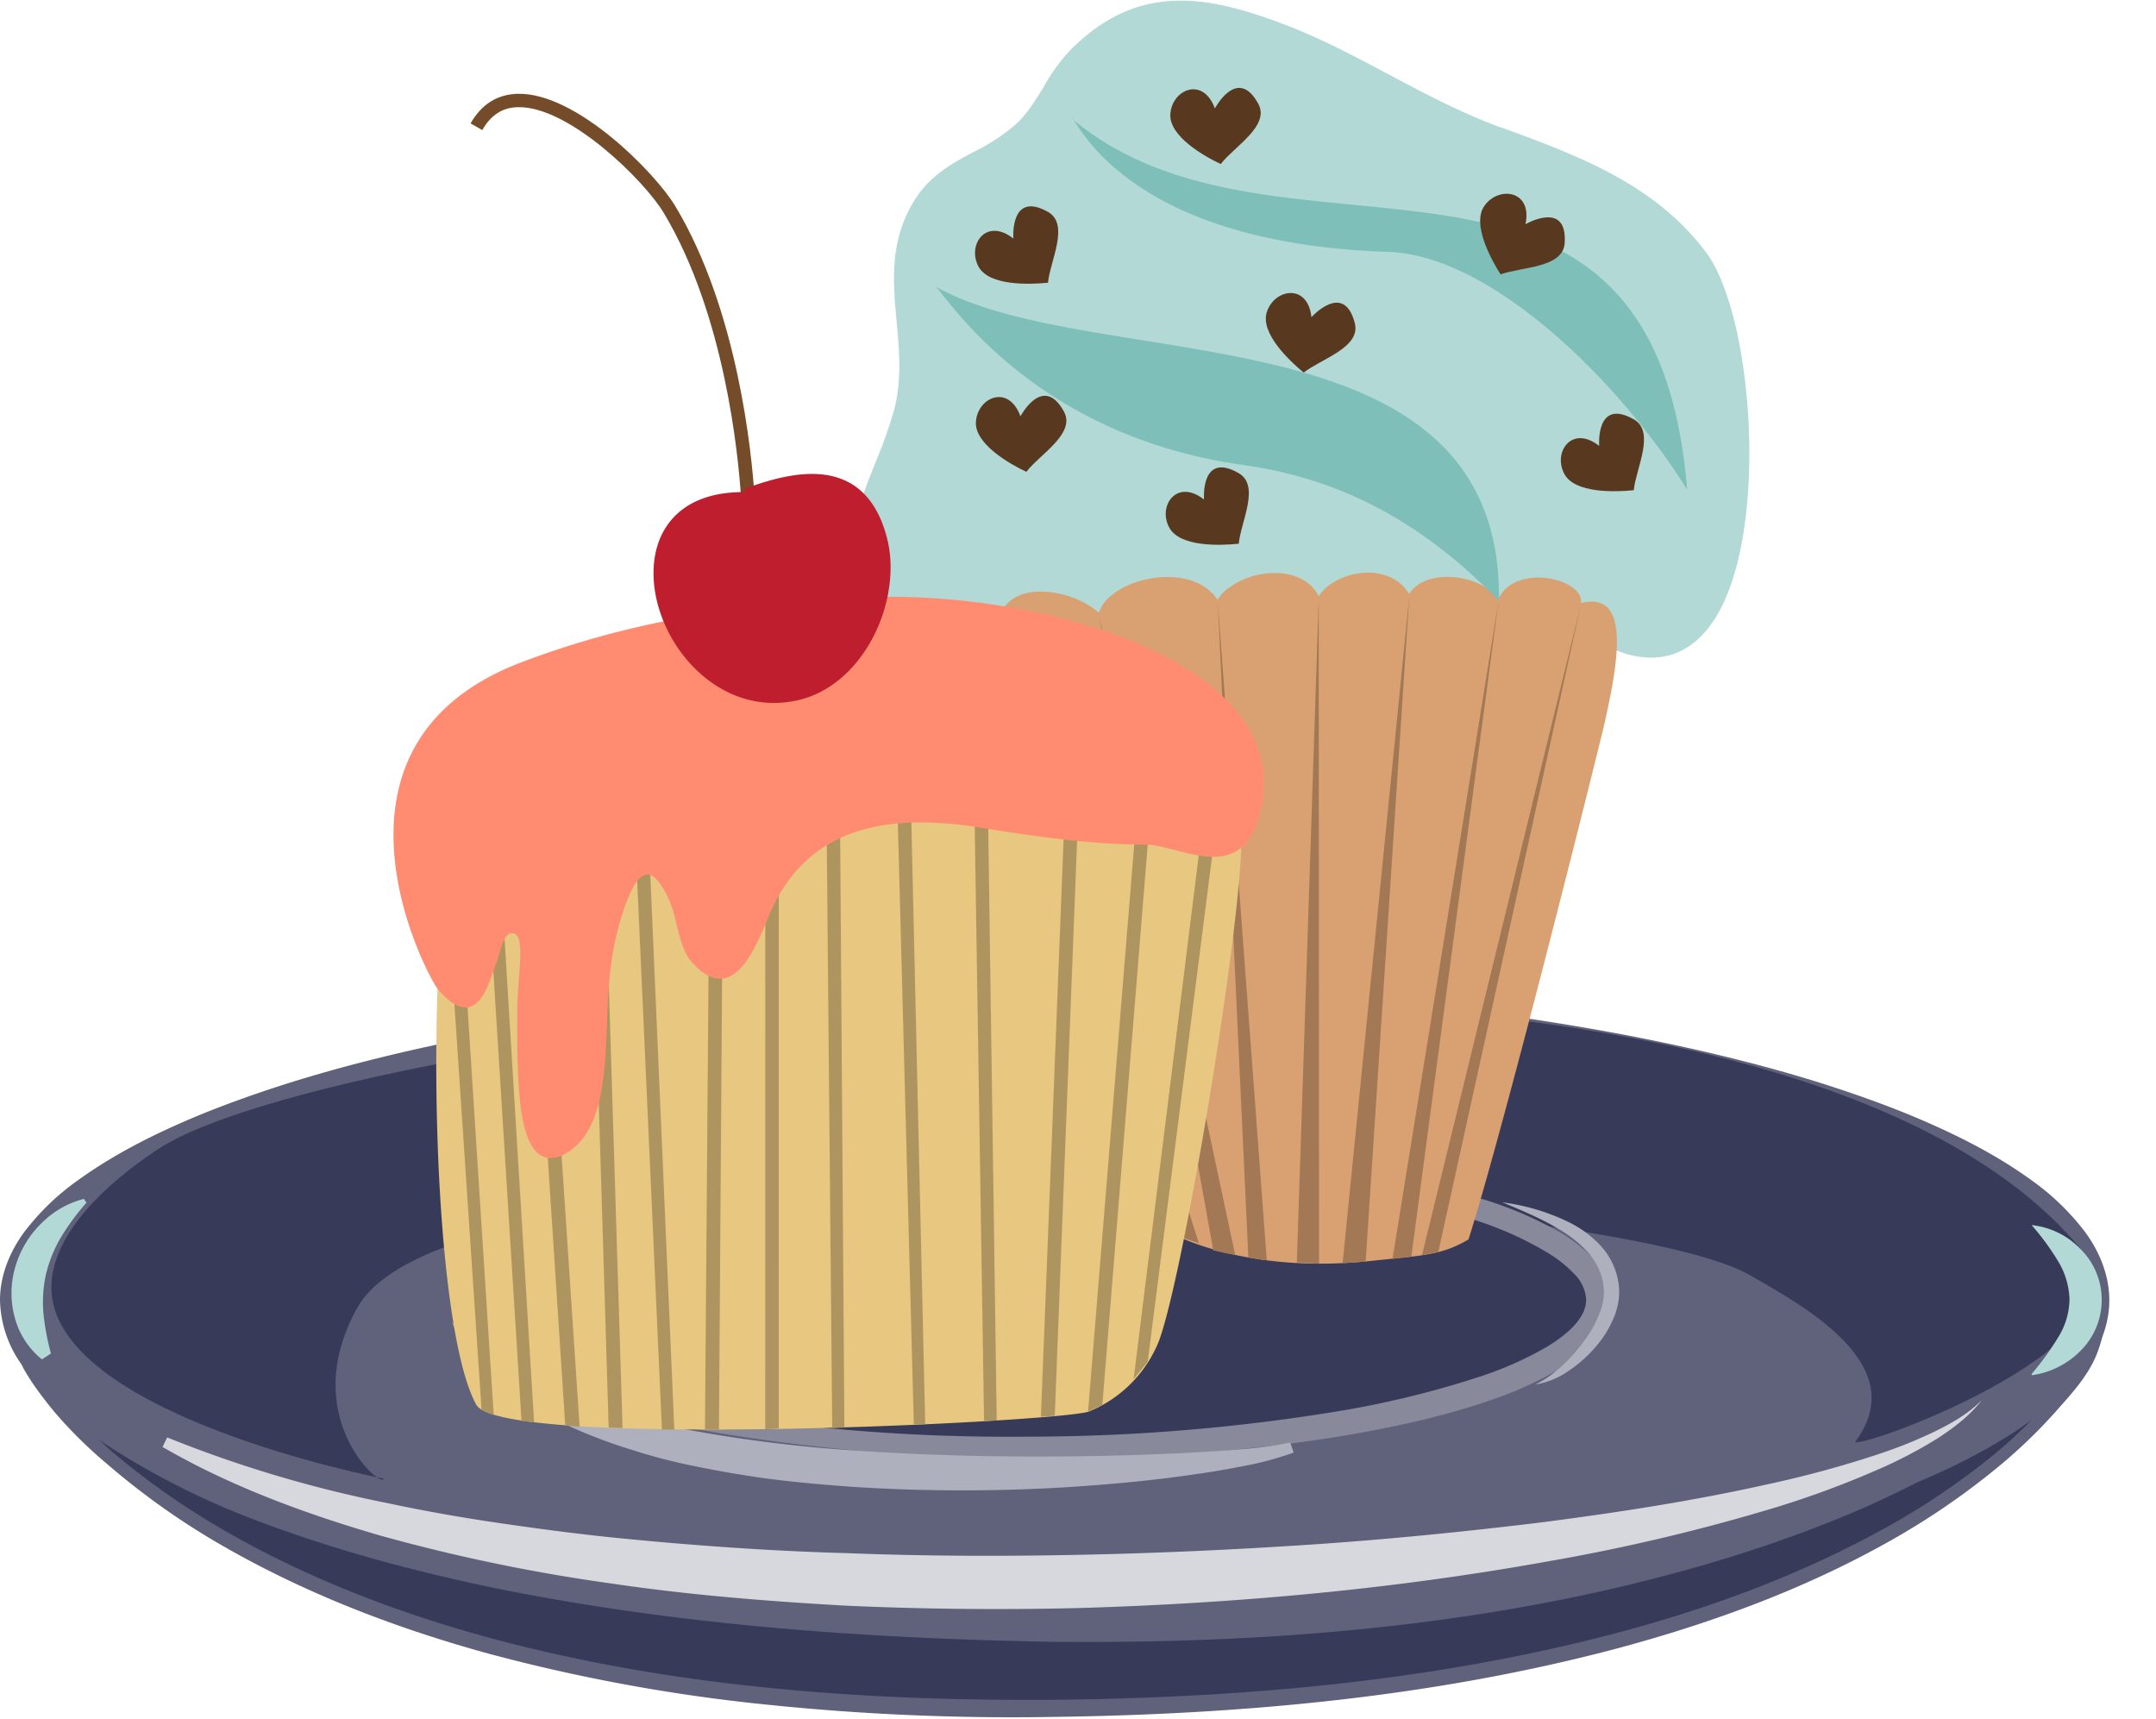 <svg xmlns="http://www.w3.org/2000/svg" viewBox="0 -0.19 565.54 450.737"><title>Depositphotos_80138082_03</title><g data-name="Layer 2"><path d="M553.29 340.79c0-6.63-2.7-13-6.53-18.1A64.46 64.46 0 0 0 533 309.44c-10.3-7.49-21.77-13-33.44-17.78-23.46-9.37-48-15.52-72.71-20.31-49.49-9.37-99.9-13-150.19-13S175.94 262 126.44 271.37c-24.69 4.79-49.24 10.93-72.7 20.31-11.66 4.75-23.14 10.32-33.43 17.78a64.41 64.41 0 0 0-13.78 13.25C2.7 327.85 0 334.16 0 340.8a30.06 30.06 0 0 0 5.62 16.83c1.2 2.48 3.7 6.51 8.87 12.75a117.26 117.26 0 0 0 13.41 13.23 194.61 194.61 0 0 0 30.67 21.72c21.76 12.5 45.32 21.51 69.41 28.14a460.89 460.89 0 0 0 73.65 13.47 624.72 624.72 0 0 0 74.74 3.17c49.8-.67 99.89-5.2 148.25-18.07 24.1-6.5 47.79-15.11 69.72-27.29a194.12 194.12 0 0 0 31-21.21 137.39 137.39 0 0 0 13.54-13.11c4.18-4.75 8.65-9.39 11.11-15.42.39-1 1-2.78 1.48-4.58a29.17 29.17 0 0 0 1.39-4.94 24.74 24.74 0 0 0 .43-4.65z" fill="#60617a"/><path d="M551 340.76a26.36 26.36 0 0 1-3.8 13.24c-3.57 4.23-8.52 7.43-13.14 10.69-4.82 3.42-9.85 6.6-15 9.55a253 253 0 0 1-32.17 15.2 383.65 383.65 0 0 1-68.43 19.76c-3.92.75-7.87 1.42-11.83 2.09a809 809 0 0 1-102.75 9.21c-9.21.14-18.46.22-27.66.09-23.88-.37-47.78-1.36-71.55-3.28s-47.5-4.68-71-8.71S87 399 64.71 390.8a201.79 201.79 0 0 1-32.26-14.7 118.79 118.79 0 0 1-14.64-9.91c-2.31-1.84-4.81-3.76-7.09-5.79-.81-.95-1.62-1.87-2.37-2.87-3.62-4.9-6.1-10.71-6.07-16.75s2.42-11.86 6-16.76a61.76 61.76 0 0 1 13.3-12.8c10-7.35 21.38-12.86 32.92-17.56 23.24-9.35 47.67-15.53 72.27-20.32 49.32-9.43 99.63-13.16 149.81-13.24 50.21.14 100.49 3.84 149.81 13.24 24.6 4.82 49 11 72.27 20.32 11.54 4.73 22.87 10.24 32.92 17.56A62.38 62.38 0 0 1 544.91 324c3.65 4.94 6.09 10.75 6.09 16.76z" fill="#60617a"/><path d="M13.48 337.19c.21-13.77 14.25-26.93 27.83-35.9 51.49-34 418.23-80 505.12 26.85 19.11 23.51-57.26 51.46-59.84 49.88 15-19.94-12.51-35.21-28-44-38.22-21.63-337.23-41.22-364.94 8.89-15.74 28.48 6.5 47.51 7 44.7 0 .04-87.65-16.86-87.17-50.42z" fill="#383a59"/><path d="M532.92 372.24c-3.09 3.09-6.26 6.07-9.63 8.85a189.36 189.36 0 0 1-30.7 20.51c-21.71 11.8-45.08 20.31-69 26.63-47.95 12.58-97.73 16.89-147.27 17.39-49.54.34-99.41-3.23-147.28-16.08-23.85-6.46-47.17-15.26-68.63-27.45a198.07 198.07 0 0 1-30.36-21c-1.45-1.2-2.81-2.5-4.2-3.76 1.37.94 2.76 1.86 4.15 2.75a206.8 206.8 0 0 0 32.42 16.62c22.54 9 46.06 15.28 69.71 20.1 47.48 9.38 95.76 12.77 143.94 13.61 48.2.47 96.76-2.73 144-13.27 23.6-5.32 46.89-12.3 69.13-22q6.93-3.09 13.69-6.54c10.52-4.45 20.76-9.6 30.03-16.36z" fill="#383a59"/><path d="M422.7 340.95c0 .47 0 .71-.09 1.37a12.16 12.16 0 0 1-.31 1.74 15.52 15.52 0 0 1-1.08 3 20.83 20.83 0 0 1-3.4 4.91 39.49 39.49 0 0 1-8.6 6.82 99.37 99.37 0 0 1-19 8.52c-13 4.41-26.3 7.17-39.65 9.37-26.74 4.22-53.73 5.75-80.69 5.64a506 506 0 0 1-80.52-6.53 252 252 0 0 1-39.36-9.63 97.46 97.46 0 0 1-18.7-8.48 38.06 38.06 0 0 1-8.28-6.61c-2.43-2.67-4.51-6.13-4.49-10.38 0-.45 0-.77.1-1.33a10.53 10.53 0 0 1 .29-1.52 13.63 13.63 0 0 1 1-2.73 19.08 19.08 0 0 1 3.2-4.54 37.62 37.62 0 0 1 8.31-6.49 97.1 97.1 0 0 1 18.72-8.25 252 252 0 0 1 39.39-9.19 508.36 508.36 0 0 1 80.39-5.95 571.33 571.33 0 0 1 80.49 5.26 252.29 252.29 0 0 1 39.68 8.73 99.18 99.18 0 0 1 19 8.28 39.15 39.15 0 0 1 8.63 6.69c2.58 2.72 4.93 6.57 5 11.13z" fill="#88899b"/><path d="M416.06 340.71c0 4.87-5.07 9.18-10.32 12.35a92.29 92.29 0 0 1-17.7 7.85 251.7 251.7 0 0 1-38.51 9.27 503.9 503.9 0 0 1-79.6 6.43 502.71 502.71 0 0 1-79.76-5.54 246.76 246.76 0 0 1-38.77-9 95.31 95.31 0 0 1-18-7.87 34.26 34.26 0 0 1-7.46-5.82 11.66 11.66 0 0 1-3.59-7.51c0-2.92 1.39-5.48 3.48-7.8a34.92 34.92 0 0 1 7.46-5.9 93.61 93.61 0 0 1 17.95-8.12A248.22 248.22 0 0 1 190 309.6c26.35-4.34 53.15-6 79.9-6.1 26.75.08 53.55 2 79.79 6.79a245.73 245.73 0 0 1 38.49 9.93 90.5 90.5 0 0 1 17.64 8.07A33.25 33.25 0 0 1 413 334a10.16 10.16 0 0 1 3.06 6.71z" fill="#383a59"/><path d="M43.85 376.8a322 322 0 0 0 58 17.28c9.87 2.11 19.82 3.84 29.81 5.29s20 2.78 30.06 3.79c20.11 2 40.28 3.45 60.5 4 20.21.8 40.47.85 60.71.44s40.49-1.32 60.7-2.67 40.38-3.37 60.5-5.81c20.08-2.6 40.13-5.66 59.88-10.1a277.55 277.55 0 0 0 29.25-8 121.34 121.34 0 0 0 14-5.65c4.53-2.19 9-4.71 12.59-8.36-3.11 4.08-7.32 7.25-11.63 10.06a119.36 119.36 0 0 1-13.66 7.3 248.48 248.48 0 0 1-28.92 10.84 506.21 506.21 0 0 1-60 14.18c-40.44 7.27-81.42 10.94-122.46 12.16q-30.79.77-61.61-.63c-20.52-1.17-41-2.79-61.41-5.83a463.42 463.42 0 0 1-60.48-12.56C80 396.8 60.45 389.64 42.64 379.31z" fill="#d7d8de"/><path d="M22.69 315.24a62 62 0 0 0-6.78 9.21 35.65 35.65 0 0 0-3.85 9.55 34.13 34.13 0 0 0-.69 10 63.64 63.64 0 0 0 2 10.8L11 356.34a21 21 0 0 1-7.12-10.94 24.22 24.22 0 0 1 .2-13.54A26.24 26.24 0 0 1 11 320.51a24.26 24.26 0 0 1 11-6.27z" fill="#b2d9d5"/><path d="M532.92 321.13a20.62 20.62 0 0 1 12.42 5.87 18.82 18.82 0 0 1 0 27.49 22.29 22.29 0 0 1-12.3 6l-.16-.28a75.37 75.37 0 0 0 7.21-10 19.28 19.28 0 0 0 2.76-9.55 20.42 20.42 0 0 0-2.72-9.61 65.77 65.77 0 0 0-7.21-9.92z" fill="#b2d9d5"/><path d="M118.53 346.52c5.81 7.85 13.91 13 22.37 16.93a145.59 145.59 0 0 0 26.76 8.77 374.73 374.73 0 0 0 56.36 8c19 1.33 38.19 1.77 57.35 1.54 9.58-.08 19.17-.4 28.74-.84 4.79-.24 9.57-.56 14.33-.93a108.42 108.42 0 0 0 14-1.83l.9 2.63a87.21 87.21 0 0 1-14.32 3.75c-4.78.95-9.59 1.67-14.4 2.34-9.63 1.34-19.31 2.21-29 2.87a448.09 448.09 0 0 1-58.31 0c-9.72-.72-19.46-1.58-29.11-3.2q-7.25-1.17-14.45-2.72T165.54 380a131.07 131.07 0 0 1-13.91-5.12 92.67 92.67 0 0 1-13.2-6.89c-8.34-5.26-16.14-12.38-19.9-21.47z" fill="#afb0bd"/><path d="M394.08 315.15a55.69 55.69 0 0 1 17.69 5.33 28.24 28.24 0 0 1 7.75 5.69 18.37 18.37 0 0 1 4.77 8.79 16.83 16.83 0 0 1 .39 5 19.39 19.39 0 0 1-1.18 5 28.48 28.48 0 0 1-5.06 8.24 34.72 34.72 0 0 1-7.09 6.23 21.21 21.21 0 0 1-8.61 3.51c5.48-2.74 9.66-7.13 13.08-11.81a30.6 30.6 0 0 0 4-7.51 15.52 15.52 0 0 0 .85-3.86 15.26 15.26 0 0 0-.26-4 16.28 16.28 0 0 0-3.61-7.17 30.79 30.79 0 0 0-6.52-5.56c-4.94-3.19-10.55-5.54-16.2-7.88z" fill="#afb0bd"/><path d="M447.46 65.92C434 48 413.73 40.55 394.14 33.36L393 33c-10-3.74-19.46-8.73-28.56-13.58-8.68-4.62-17.68-9.42-27.21-13.07C325.06 1.7 316.54-.19 308.72 0c-10.25.24-19 4.2-27.49 12.46a47.35 47.35 0 0 0-7.48 10.17c-2.32 3.77-4.49 7.37-7.78 10.21a52 52 0 0 1-10.64 6.85c-5.72 3.07-11.63 6.2-15.77 13.17-6.28 10.49-5.31 21.09-4.36 31.35.72 7.66 1.43 15.6-.81 23.62a125.28 125.28 0 0 1-4.85 13.55c-5 12.52-9 22.35 1.69 37.8 20 28.9 51.94 31.94 77.5 31.34 13.25-.31 26.72-1.79 39.75-3.26 12.12-1.35 23.58-2.63 34.07-2.85 3.37-.1 6.4-.08 9.27.09h.41l28-15.77c13.86 7.11 24.85 3.48 31.55-10.15 11.97-24.38 7.59-76.85-4.32-92.66z" fill="#b2d9d5"/><path d="M421.36 158.9c-1.64-1.37-3.91-1.67-6.69-.9a3.16 3.16 0 0 0-.5-2.38c-1.58-2.53-6.27-4.42-11-4.33-4.12.09-8.3 1.65-10.12 5.62-3-4-8.77-5.9-13.84-5.79-4.42.11-7.93 1.78-9.6 4.47-2.47-4.18-7-5.68-11.12-5.58a17.57 17.57 0 0 0-10.16 3.52 11.65 11.65 0 0 0-2.43 2.64c-2.26-4.52-7.25-6.2-12-6.06a20.2 20.2 0 0 0-12.29 4.43 9.07 9.07 0 0 0-2.19 2.62c-2.69-4-7.5-6.15-13.85-6-5.27.13-10.73 2-14.11 4.89a9.46 9.46 0 0 0-3.23 4.49c-3.53-3.29-10-5.71-15.67-5.55-5.07.09-8.57 2.17-10.09 5.81a12.16 12.16 0 0 0-7-1.86c-4.65.12-8.9 2.15-11.1 5.4a1.79 1.79 0 0 0-.21.3c-.74 6.83 46.51 123.88 58.36 156.26 15.69 9 36.4 11.84 57.16 9.61 13.8-1.46 18.46-1.48 25.52-5.63C395 294.15 420.67 190.91 421 189c2.77-12.41 5.21-25.9.36-30.1z" fill="#d9a171"/><path d="M314.46 325.85l-52-164.41 46.31 162.36a56.71 56.71 0 0 0 5.69 2.05z" fill="#a37955"/><path d="M324 328.94l-35.74-167.78 30 166.6c1.81.45 3.85.88 5.74 1.18z" fill="#a37955"/><path d="M332.29 330.36l-12.84-172.53 8 171.81c1.76.2 3.05.56 4.84.72z" fill="#a37955"/><path d="M346 331.23l-.08-174.4-5.75 174.08c1.83.01 4.03.33 5.83.32z" fill="#a37955"/><path d="M358.23 330.69l11.43-174.42-17.48 174.85c2.03-.12 4.04-.33 6.05-.43z" fill="#a37955"/><path d="M370.2 329.42l22.88-171.88L365.27 330c1.73-.34 3.17-.27 4.93-.58z" fill="#a37955"/><path d="M373 329c1.46-.25 2.85-.59 4.29-.84l37.35-169.59z" fill="#a37955"/><path d="M318.67 28.25c-3.12-8.54-11.3-4.93-11.68 1.51-.34 5.76 8.79 11 13.22 13.07 3.55-4.61 13-10 9.85-15.8-5.46-10.03-11.39 1.22-11.39 1.22z" fill="#58391f"/><path d="M344 83c-.95-9-9.78-7.48-11.72-1.29-1.7 5.52 5.91 12.71 9.69 15.82 4.57-3.61 15.09-6.59 13.4-13C352.5 73.5 344 83 344 83z" fill="#58391f"/><path d="M267.67 109c-3.09-8.56-11.29-5-11.68 1.49-.33 5.75 8.82 11 13.23 13.07 3.55-4.62 13-10 9.87-15.79-5.49-10.02-11.42 1.23-11.42 1.23z" fill="#58391f"/><path d="M419.48 116.75c-7.21-5.64-12.23 1.73-9.11 7.4 2.75 5.08 13.3 4.72 18.18 4.23.58-5.76 5.75-15.32 0-18.59-10.05-5.69-9.07 6.96-9.07 6.96z" fill="#58391f"/><path d="M265.81 62.37c-7.19-5.64-12.22 1.71-9.12 7.39 2.79 5.07 13.34 4.68 18.21 4.2.57-5.8 5.74-15.31 0-18.57-10.05-5.68-9.09 6.98-9.09 6.98z" fill="#58391f"/><path d="M326.21 121.78c27 3.76 48.34 16.33 67 35.68.94-78.3-105.71-58.63-148.1-82.63.98-1.16 22.82 38.84 81.1 46.95z" fill="#7ebfb9"/><path d="M364.14 65.87c27.21.86 60.84 34.24 78.41 62.32-8.77-107.82-107.1-51.42-161.4-97.29.99-1.13 12.17 32.64 82.99 34.97z" fill="#7ebfb9"/><path d="M315.82 130.82c-7.18-5.62-12.22 1.71-9.09 7.4 2.79 5.08 13.33 4.7 18.21 4.19.54-5.76 5.72-15.28-.08-18.54-10-5.7-9.04 6.95-9.04 6.95z" fill="#58391f"/><path d="M400.14 58.61c1.92-8.87-7-10.14-10.75-4.84-3.37 4.69 1.62 13.9 4.22 18 5.49-2 16.4-1.63 16.82-8.21.76-11.36-10.29-4.95-10.29-4.95z" fill="#58391f"/><path d="M120 213.16l.2-.62 204.45 2.32h.77l.07.79c2.05 16.17-14.61 117.3-21.49 135.88A33.4 33.4 0 0 1 285.7 370c-7.21 2.77-154.29 10-160.77-1.77-12.45-22.6-13.46-127.44-4.93-155.07z" fill="#e8c780"/><path fill="#ae9560" d="M301.06 356.96l17.51-137.46-3.5-.42-17.71 142.43 3.7-4.55z"/><path fill="#ae9560" d="M289.16 368.27L301.5 215.9l-3.52-.27-12.57 154.41 3.75-1.77z"/><path fill="#ae9560" d="M276.68 371.15l5.89-151.81-3.55-.13-5.98 152.16 3.64-.22z"/><path fill="#ae9560" d="M258.13 372.47l3.32-.11L259.21 216l-3.54.04 2.46 156.43z"/><path fill="#ae9560" d="M239.7 373.35h2.99l-3.65-158.66-3.55.1 4.21 158.56z"/><path fill="#ae9560" d="M218.3 374.36l3.19-.13-1.13-158.48-3.53.02 1.47 158.59z"/><path fill="#ae9560" d="M200.73 374.68l3.54-.23.01-161.06h-3.54l-.01 161.29z"/><path fill="#ae9560" d="M188.59 374.77l1.12-161.36-3.53-.02-1.26 161.29 3.67.09z"/><path fill="#ae9560" d="M173.63 374.75l3.25.02-6.97-161.04-3.53.15 7.25 160.87z"/><path fill="#ae9560" d="M159.66 374.23l3.64.13-5-161.29-3.56.12 4.92 161.04z"/><path fill="#ae9560" d="M148.27 373.68l3.77.33-10.51-158.2-3.54.23 10.28 157.64z"/><path fill="#ae9560" d="M136.8 372.47l3.3.43-9.74-159.6-3.52.22 9.96 158.95z"/><path fill="#ae9560" d="M126.32 369.6l3.18 1.33-9.94-155.01-3.51.2 10.27 153.48z"/><path d="M136.92 173.45c23.66-8.94 46.14-13.19 70.93-15.46l8.32-.77c6-.6 11.81-.89 17.37-.89 46.32 0 108.92 19.69 96.34 58.85-5.3 16.47-20.88 6.15-29.5 6.15-14.32 0-29.13-2.19-43.08-4.43a97.94 97.94 0 0 0-15.8-1.38c-18.53 0-31.07 6.94-38.33 21.24-.65 1.25-1.33 2.86-2 4.55-2.9 6.77-6.51 15.19-12.32 15.19-2.5 0-5-1.56-7.72-4.75-2-2.4-3.12-7.08-4.17-11.6-1.2-5.06-4.58-11-7-11-1.27 0-3.31.75-6 8.26-3 8.51-4.28 16.75-4.65 28.11-.49 15.54-1 31.65-11.25 37a7.69 7.69 0 0 1-3.61 1 5.08 5.08 0 0 1-3.76-1.63c-5.17-5.18-5.05-22.31-5-37.4.06-8.59 2.24-19.1-.94-19.87-2.85-.69-3.52 5.33-4.75 8.28-1.61 3.82-4.61 18.58-15.08 6.44-2.79-3.26-35.32-64.18 22-85.89z" fill="#ff8c71"/><path d="M194.36 130l3.54-.25c-.71-10.85-4.29-48.45-20.76-75.87C171.78 45 151.3 24.22 136 24.41c-5.45.08-9.67 2.67-12.56 7.77l3.07 1.74c2.27-4 5.42-6 9.53-6 13.23-.17 33 19.21 38.11 27.8 16.02 26.75 19.52 63.64 20.21 74.28z" fill="#754c29"/><path d="M177 135.19c4.2-4.26 10.47-6.39 18.35-6.32V128l.57-.2c6.75-2.49 12.36-3.69 17.09-3.69 10.26 0 16.88 5.73 19.72 17.05 2.19 8.74.23 19.59-5.14 28.28-4.58 7.41-11.06 12.36-18.22 14a28.21 28.21 0 0 1-6.4.73c-18 0-31.54-18-31.54-34-.01-6.11 1.91-11.25 5.57-14.98z" fill="#be1e2d"/></g></svg>